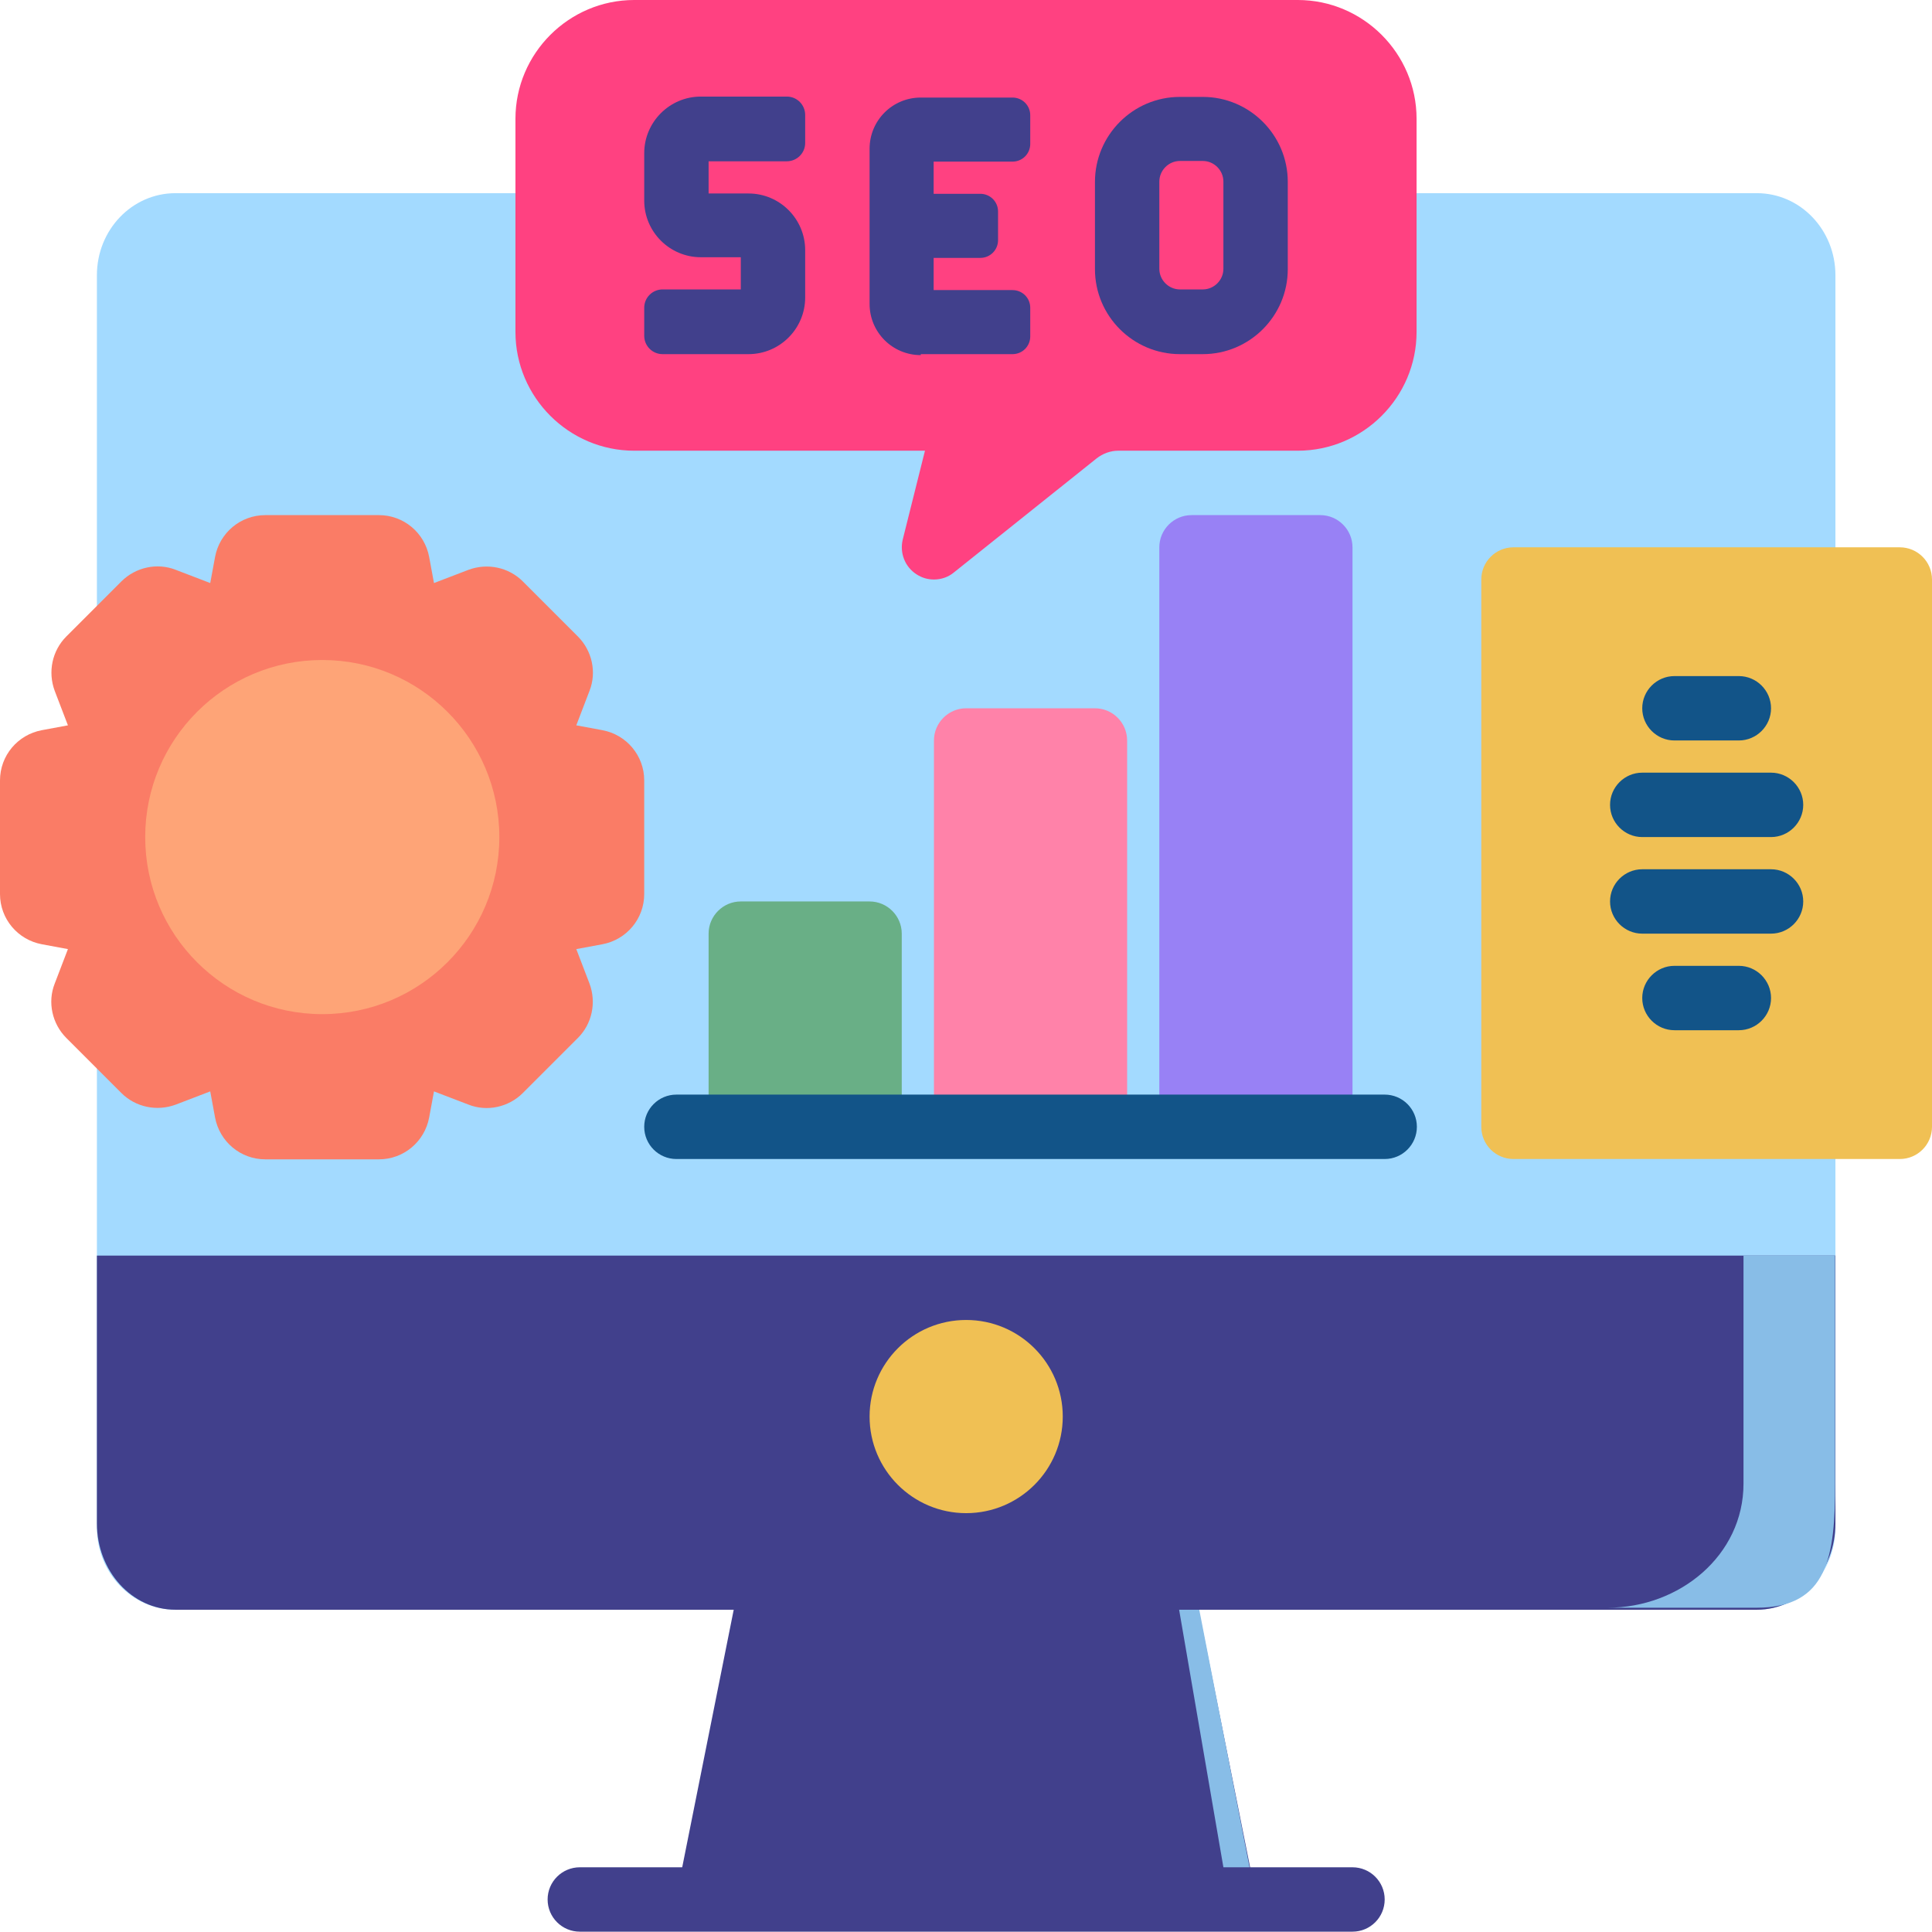 <svg width="83" height="83" viewBox="0 0 83 83" fill="none" xmlns="http://www.w3.org/2000/svg">
<path d="M75.476 8.299C77.343 8.299 78.851 9.875 78.851 11.825V65.628C78.851 67.578 77.343 69.155 75.476 69.155H7.538C5.671 69.155 4.163 67.578 4.163 65.628V11.825C4.163 9.875 5.671 8.299 7.538 8.299H75.476Z" fill="#A3DAFF"/>
<path d="M37.357 38.727H31.825C31.064 38.727 30.442 39.349 30.442 40.11V48.408H38.74V40.11C38.74 39.349 38.118 38.727 37.357 38.727Z" fill="#69AF86"/>
<path d="M47.039 30.428H41.507C40.746 30.428 40.123 31.051 40.123 31.811V48.409H48.422V31.811C48.422 31.051 47.8 30.428 47.039 30.428Z" fill="#FF82A9"/>
<path d="M56.721 22.13H51.188C50.428 22.13 49.805 22.752 49.805 23.513V48.409H58.104V23.513C58.104 22.752 57.481 22.13 56.721 22.13Z" fill="#9881F5"/>
<path d="M51.161 67.495H31.853L29.087 81.326H53.927L51.161 67.495Z" fill="#41408C"/>
<path d="M55.767 0H27.247C24.439 0 22.144 2.296 22.144 5.104V14.26C22.144 17.067 24.439 19.363 27.247 19.363H39.737L38.782 23.181C38.644 23.762 38.879 24.356 39.377 24.675C39.612 24.827 39.861 24.896 40.124 24.896C40.428 24.896 40.733 24.799 40.981 24.592L47.109 19.695C47.371 19.488 47.703 19.363 48.035 19.363H55.753C58.561 19.363 60.857 17.067 60.857 14.26V5.104C60.857 2.296 58.561 0 55.753 0H55.767Z" fill="#FF4181"/>
<path d="M78.851 53.941V65.448C78.851 67.495 77.343 69.155 75.476 69.155H7.538C5.671 69.155 4.163 67.495 4.163 65.448V53.941H78.851Z" fill="#41408C"/>
<path d="M58.104 80.22H24.91C24.146 80.22 23.526 80.839 23.526 81.603C23.526 82.367 24.146 82.986 24.91 82.986H58.104C58.868 82.986 59.487 82.367 59.487 81.603C59.487 80.839 58.868 80.22 58.104 80.22Z" fill="#41408C"/>
<path d="M41.507 65.006C43.799 65.006 45.657 63.148 45.657 60.856C45.657 58.565 43.799 56.707 41.507 56.707C39.216 56.707 37.358 58.565 37.358 60.856C37.358 63.148 39.216 65.006 41.507 65.006Z" fill="#F0C054"/>
<path d="M81.617 23.513H65.02C64.256 23.513 63.637 24.132 63.637 24.896V48.408C63.637 49.172 64.256 49.792 65.02 49.792H81.617C82.381 49.792 83 49.172 83 48.408V24.896C83 24.132 82.381 23.513 81.617 23.513Z" fill="#F0C054"/>
<path d="M59.487 47.025H29.059C28.295 47.025 27.676 47.645 27.676 48.408C27.676 49.172 28.295 49.792 29.059 49.792H59.487C60.251 49.792 60.87 49.172 60.87 48.408C60.87 47.645 60.251 47.025 59.487 47.025Z" fill="#125488"/>
<path d="M25.878 31.369L24.758 31.161L25.325 29.681C25.643 28.879 25.435 27.953 24.827 27.344L22.462 24.979C21.853 24.37 20.94 24.177 20.124 24.481L18.644 25.048L18.437 23.928C18.243 22.89 17.344 22.13 16.279 22.13H11.397C10.332 22.13 9.433 22.89 9.239 23.928L9.032 25.048L7.552 24.481C6.75 24.163 5.823 24.37 5.214 24.979L2.849 27.344C2.241 27.953 2.047 28.865 2.351 29.681L2.918 31.161L1.798 31.369C0.761 31.562 0 32.461 0 33.526V38.409C0 39.474 0.761 40.373 1.798 40.566L2.918 40.774L2.351 42.254C2.033 43.056 2.241 43.983 2.849 44.591L5.214 46.956C5.823 47.565 6.736 47.758 7.552 47.454L9.032 46.887L9.239 48.008C9.433 49.045 10.332 49.806 11.397 49.806H16.279C17.344 49.806 18.243 49.045 18.437 48.008L18.644 46.887L20.124 47.454C20.926 47.772 21.853 47.565 22.462 46.956L24.827 44.591C25.435 43.983 25.629 43.07 25.325 42.254L24.758 40.774L25.878 40.566C26.915 40.373 27.676 39.474 27.676 38.409V33.526C27.676 32.461 26.915 31.562 25.878 31.369Z" fill="#FA7C66"/>
<path d="M13.845 43.568C18.046 43.568 21.452 40.162 21.452 35.961C21.452 31.759 18.046 28.354 13.845 28.354C9.644 28.354 6.238 31.759 6.238 35.961C6.238 40.162 9.644 43.568 13.845 43.568Z" fill="#FEA477"/>
<path d="M28.464 15.214H32.157C33.499 15.214 34.591 14.121 34.591 12.78V10.747C34.591 9.405 33.499 8.312 32.157 8.312H30.442V6.929H33.803C34.232 6.929 34.591 6.583 34.591 6.141V4.938C34.591 4.509 34.245 4.149 33.803 4.149H30.11C28.768 4.149 27.676 5.242 27.676 6.583V8.617C27.676 9.958 28.768 11.051 30.11 11.051H31.825V12.434H28.464C28.035 12.434 27.676 12.78 27.676 13.222V14.426C27.676 14.854 28.022 15.214 28.464 15.214Z" fill="#41408C"/>
<path d="M39.557 15.214H43.499C43.928 15.214 44.26 14.868 44.26 14.454V13.223C44.26 12.794 43.914 12.462 43.499 12.462H40.11V11.079H42.116C42.544 11.079 42.877 10.733 42.877 10.318V9.087C42.877 8.658 42.531 8.326 42.116 8.326H40.11V6.943H43.499C43.928 6.943 44.26 6.598 44.26 6.183V4.952C44.26 4.523 43.914 4.191 43.499 4.191H39.557C38.34 4.191 37.358 5.173 37.358 6.39V13.057C37.358 14.274 38.34 15.256 39.557 15.256V15.214Z" fill="#41408C"/>
<path d="M50.691 15.214H51.673C53.692 15.214 55.324 13.568 55.324 11.563V7.814C55.324 5.795 53.678 4.163 51.673 4.163H50.691C48.672 4.163 47.04 5.809 47.04 7.814V11.563C47.04 13.582 48.685 15.214 50.691 15.214ZM49.806 7.801C49.806 7.317 50.207 6.915 50.691 6.915H51.673C52.157 6.915 52.558 7.317 52.558 7.801V11.549C52.558 12.033 52.157 12.434 51.673 12.434H50.691C50.207 12.434 49.806 12.033 49.806 11.549V7.801Z" fill="#41408C"/>
<path d="M71.935 31.811H74.702C75.462 31.811 76.085 31.189 76.085 30.428C76.085 29.667 75.462 29.045 74.702 29.045H71.935C71.175 29.045 70.552 29.667 70.552 30.428C70.552 31.189 71.175 31.811 71.935 31.811Z" fill="#125488"/>
<path d="M74.702 41.493H71.935C71.175 41.493 70.552 42.115 70.552 42.876C70.552 43.637 71.175 44.259 71.935 44.259H74.702C75.462 44.259 76.085 43.637 76.085 42.876C76.085 42.115 75.462 41.493 74.702 41.493Z" fill="#125488"/>
<path d="M70.552 35.961H76.085C76.845 35.961 77.468 35.338 77.468 34.577C77.468 33.817 76.845 33.194 76.085 33.194H70.552C69.791 33.194 69.169 33.817 69.169 34.577C69.169 35.338 69.791 35.961 70.552 35.961Z" fill="#125488"/>
<path d="M70.552 40.11H76.085C76.845 40.11 77.468 39.488 77.468 38.727C77.468 37.966 76.845 37.344 76.085 37.344H70.552C69.791 37.344 69.169 37.966 69.169 38.727C69.169 39.488 69.791 40.11 70.552 40.11Z" fill="#125488"/>
<path d="M50.656 69.155L51.521 69.155L53.682 80.22L52.558 80.22L50.656 69.155Z" fill="#88BDE7"/>
<path d="M78.837 53.941V63.737C78.837 66.826 78.545 69.069 75.466 69.069H69.069C72.148 69.069 74.902 66.826 74.902 63.737V53.941H78.837Z" fill="#88BDE7"/>
</svg>

